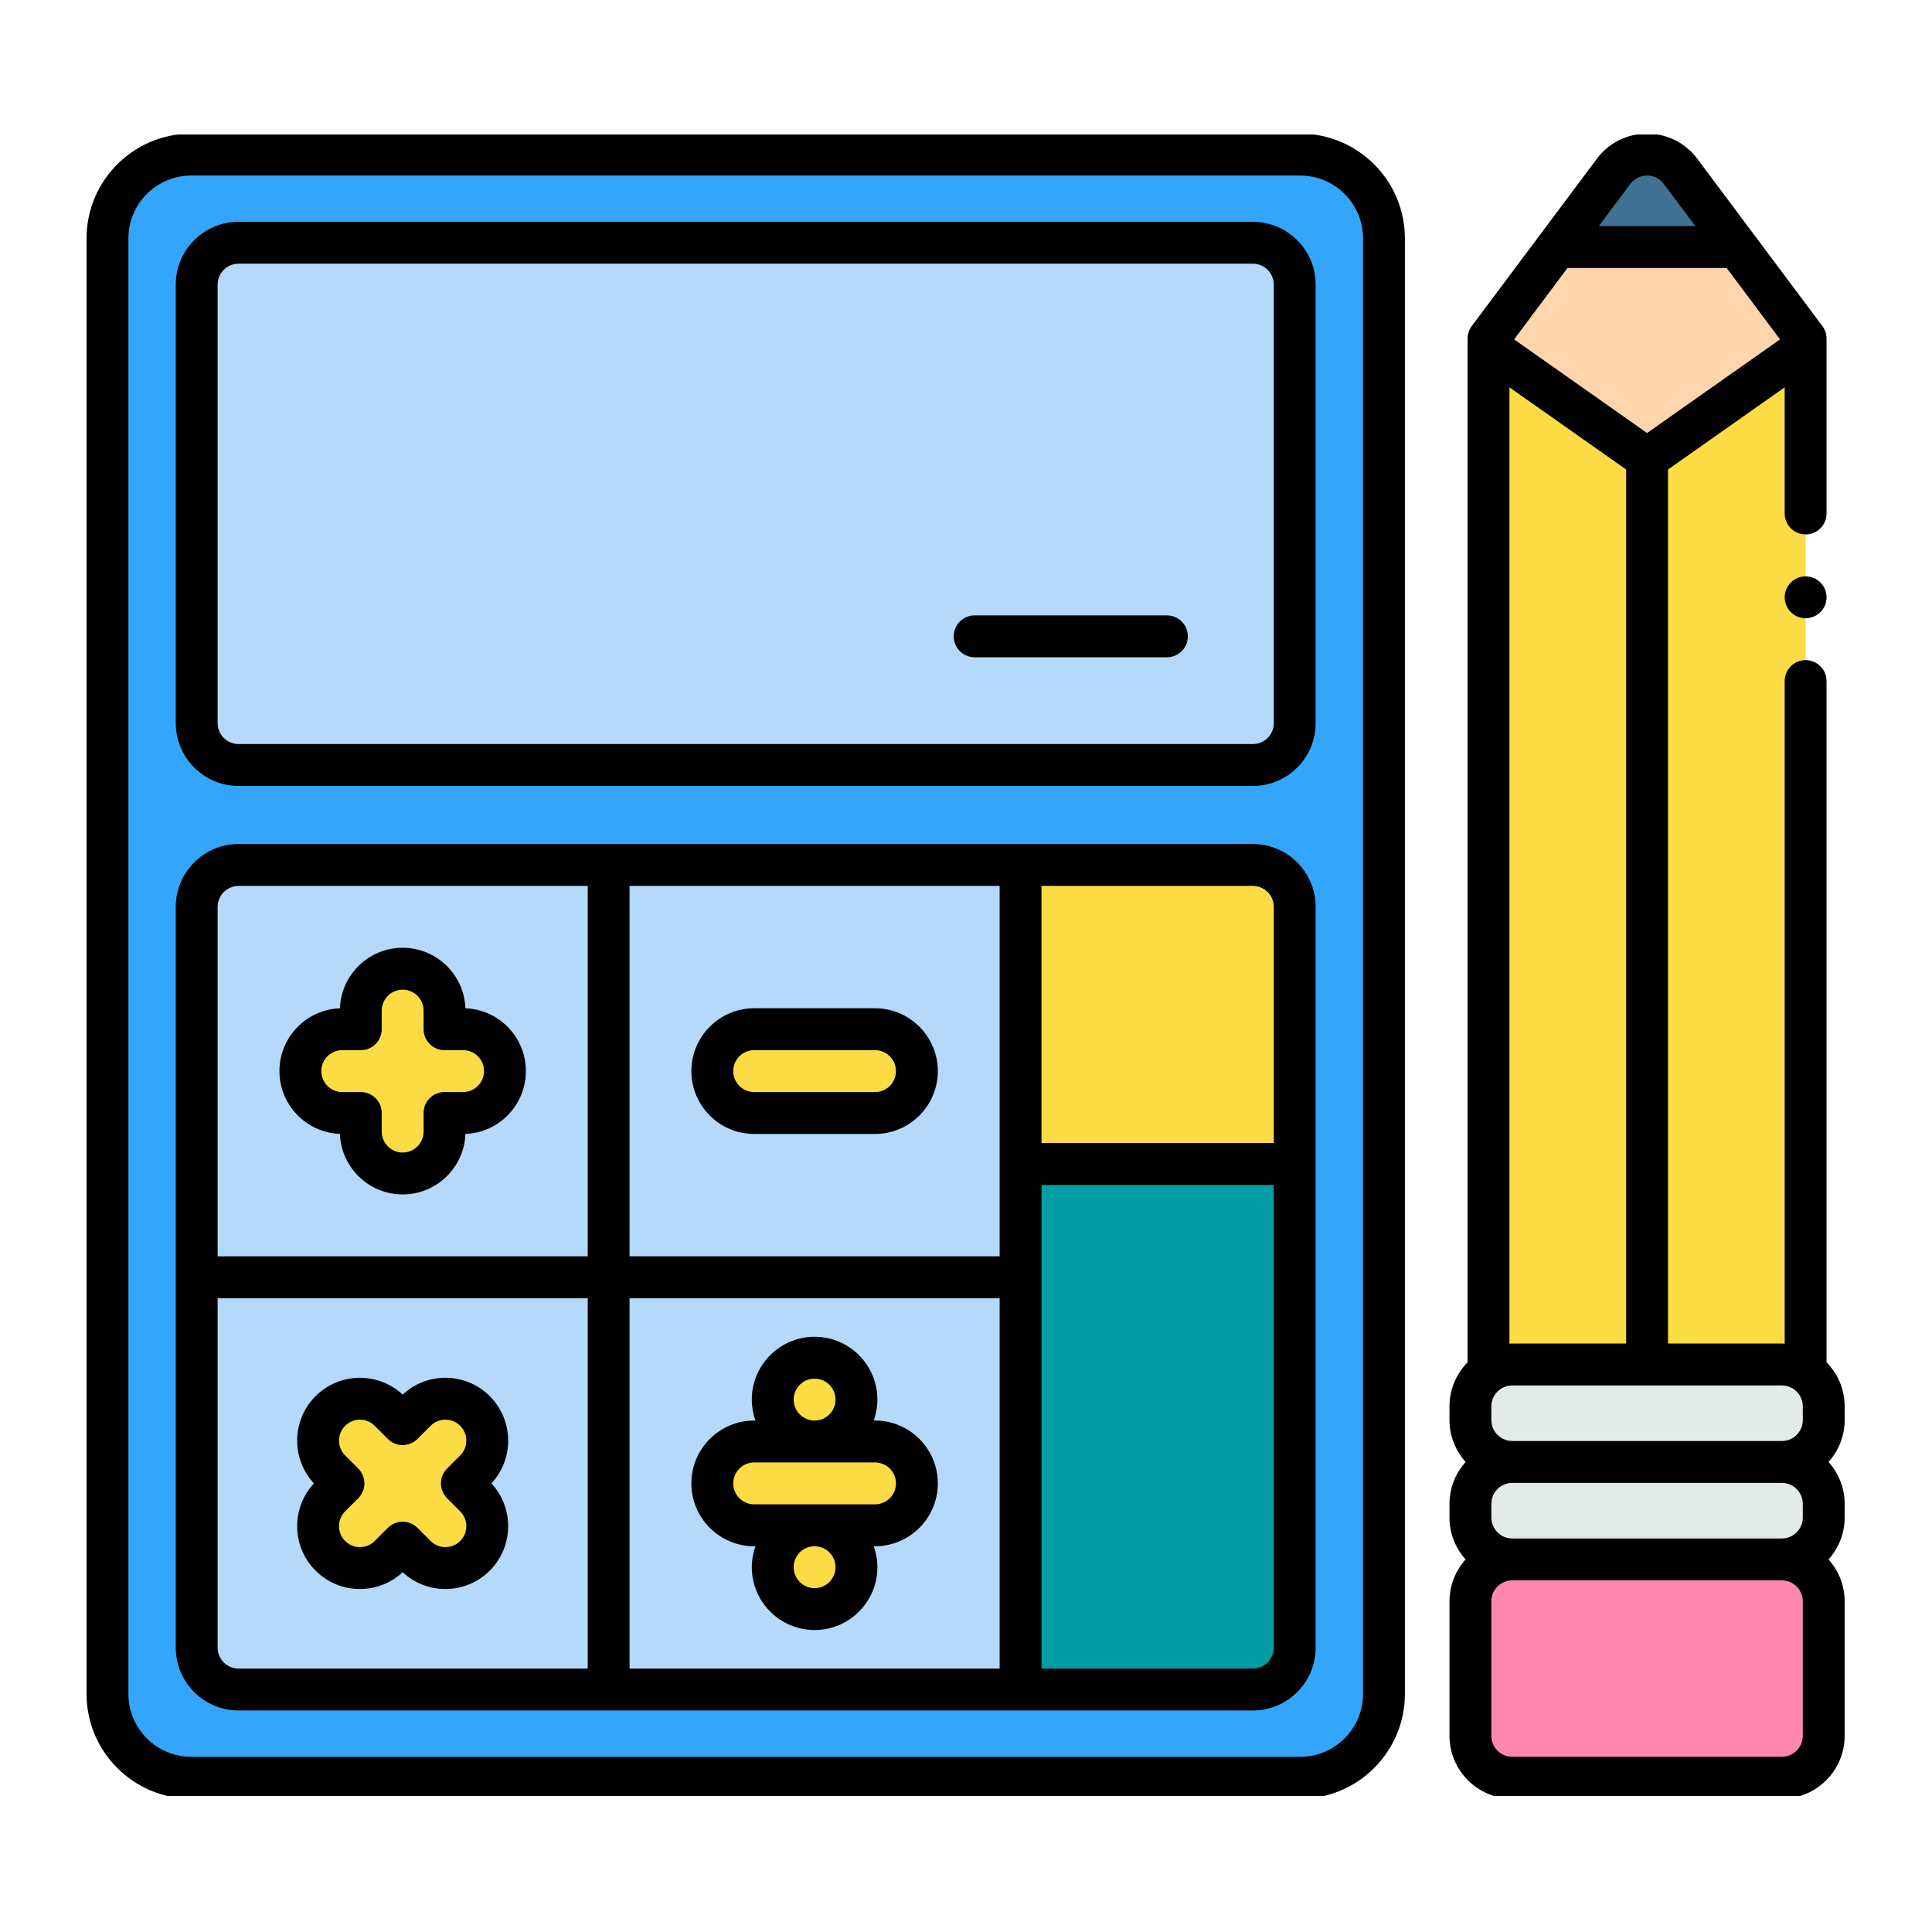 <svg xmlns="http://www.w3.org/2000/svg" xmlns:xlink="http://www.w3.org/1999/xlink" width="500" zoomAndPan="magnify" viewBox="0 0 375 375" height="500" preserveAspectRatio="xMidYMid meet" version="1.0"><defs><clipPath id="f00850331c"><path d="M 281 26.109 L 358.047 26.109 L 358.047 348.609 L 281 348.609 Z M 281 26.109 " clip-rule="nonzero"/></clipPath><clipPath id="01eb0e713c"><path d="M 16.797 26.109 L 273 26.109 L 273 348.609 L 16.797 348.609 Z M 16.797 26.109 " clip-rule="nonzero"/></clipPath></defs><path fill="#fcdc45" d="M 293.531 264.848 L 345.859 264.848 C 347.57 264.848 349.16 265.379 350.469 266.285 L 350.469 65.727 L 326.203 33.27 C 322.953 28.922 316.441 28.922 313.191 33.27 L 288.922 65.727 L 288.922 266.285 C 290.234 265.379 291.82 264.848 293.535 264.848 Z M 293.531 264.848 " fill-opacity="1" fill-rule="nonzero"/><path fill="#ff86af" d="M 293.531 302.684 L 345.859 302.684 C 346.395 302.684 346.922 302.734 347.445 302.84 C 347.969 302.941 348.477 303.098 348.969 303.301 C 349.461 303.508 349.93 303.758 350.375 304.055 C 350.816 304.352 351.227 304.688 351.605 305.066 C 351.98 305.441 352.32 305.852 352.613 306.297 C 352.91 306.742 353.16 307.211 353.367 307.703 C 353.57 308.195 353.723 308.703 353.828 309.227 C 353.934 309.754 353.984 310.281 353.984 310.816 L 353.984 336.926 C 353.984 337.457 353.934 337.988 353.828 338.512 C 353.723 339.035 353.57 339.543 353.367 340.035 C 353.16 340.527 352.91 340.996 352.613 341.441 C 352.32 341.887 351.98 342.297 351.605 342.676 C 351.227 343.051 350.816 343.391 350.375 343.684 C 349.93 343.98 349.461 344.234 348.969 344.438 C 348.477 344.641 347.969 344.797 347.445 344.898 C 346.922 345.004 346.395 345.055 345.859 345.055 L 293.531 345.055 C 293 345.055 292.469 345.004 291.945 344.898 C 291.422 344.797 290.914 344.641 290.422 344.438 C 289.93 344.234 289.461 343.98 289.02 343.684 C 288.574 343.391 288.164 343.051 287.785 342.676 C 287.41 342.297 287.074 341.887 286.777 341.441 C 286.48 340.996 286.23 340.527 286.027 340.035 C 285.82 339.543 285.668 339.035 285.562 338.512 C 285.461 337.988 285.406 337.457 285.406 336.926 L 285.406 310.816 C 285.406 310.281 285.461 309.754 285.562 309.227 C 285.668 308.703 285.82 308.195 286.027 307.703 C 286.23 307.211 286.48 306.742 286.777 306.297 C 287.074 305.852 287.41 305.441 287.785 305.066 C 288.164 304.688 288.574 304.352 289.02 304.055 C 289.461 303.758 289.93 303.508 290.422 303.301 C 290.914 303.098 291.426 302.941 291.945 302.84 C 292.469 302.734 293 302.684 293.531 302.684 Z M 293.531 302.684 " fill-opacity="1" fill-rule="nonzero"/><path fill="#e3eae8" d="M 293.531 264.848 L 345.859 264.848 C 346.395 264.848 346.922 264.898 347.445 265.004 C 347.969 265.109 348.477 265.262 348.969 265.465 C 349.461 265.672 349.93 265.922 350.375 266.219 C 350.816 266.516 351.227 266.852 351.605 267.23 C 351.98 267.605 352.32 268.016 352.613 268.461 C 352.91 268.906 353.16 269.375 353.367 269.867 C 353.57 270.359 353.723 270.867 353.828 271.395 C 353.934 271.918 353.984 272.445 353.984 272.98 L 353.984 275.633 C 353.984 276.168 353.934 276.695 353.828 277.219 C 353.723 277.742 353.57 278.25 353.367 278.746 C 353.16 279.238 352.91 279.707 352.613 280.152 C 352.32 280.594 351.98 281.004 351.605 281.383 C 351.227 281.762 350.816 282.098 350.375 282.395 C 349.93 282.691 349.461 282.941 348.969 283.145 C 348.477 283.352 347.969 283.504 347.445 283.609 C 346.922 283.711 346.395 283.766 345.859 283.766 L 293.531 283.766 C 293 283.766 292.469 283.711 291.945 283.609 C 291.422 283.504 290.914 283.352 290.422 283.145 C 289.93 282.941 289.461 282.691 289.02 282.395 C 288.574 282.098 288.164 281.762 287.785 281.383 C 287.41 281.004 287.074 280.594 286.777 280.152 C 286.48 279.707 286.23 279.238 286.027 278.746 C 285.82 278.25 285.668 277.742 285.562 277.219 C 285.461 276.695 285.406 276.168 285.406 275.633 L 285.406 272.98 C 285.406 272.445 285.461 271.918 285.562 271.395 C 285.668 270.867 285.82 270.359 286.027 269.867 C 286.23 269.375 286.48 268.906 286.777 268.461 C 287.074 268.016 287.41 267.605 287.785 267.23 C 288.164 266.852 288.574 266.516 289.02 266.219 C 289.461 265.922 289.93 265.672 290.422 265.465 C 290.914 265.262 291.426 265.109 291.945 265.004 C 292.469 264.898 293 264.848 293.531 264.848 Z M 293.531 264.848 " fill-opacity="1" fill-rule="nonzero"/><path fill="#e3eae8" d="M 293.531 283.766 L 345.859 283.766 C 346.395 283.766 346.922 283.816 347.445 283.922 C 347.969 284.023 348.477 284.18 348.969 284.383 C 349.461 284.59 349.93 284.84 350.375 285.137 C 350.816 285.434 351.227 285.77 351.605 286.145 C 351.98 286.523 352.32 286.934 352.613 287.379 C 352.91 287.824 353.16 288.293 353.367 288.785 C 353.57 289.277 353.723 289.785 353.828 290.309 C 353.934 290.832 353.984 291.363 353.984 291.898 L 353.984 294.551 C 353.984 295.082 353.934 295.613 353.828 296.137 C 353.723 296.66 353.57 297.168 353.367 297.66 C 353.16 298.156 352.91 298.625 352.613 299.066 C 352.32 299.512 351.98 299.922 351.605 300.301 C 351.227 300.676 350.816 301.016 350.375 301.312 C 349.93 301.609 349.461 301.859 348.969 302.062 C 348.477 302.266 347.969 302.422 347.445 302.527 C 346.922 302.629 346.395 302.684 345.859 302.684 L 293.531 302.684 C 293 302.684 292.469 302.629 291.945 302.527 C 291.422 302.422 290.914 302.266 290.422 302.062 C 289.93 301.859 289.461 301.609 289.02 301.312 C 288.574 301.016 288.164 300.676 287.785 300.301 C 287.41 299.922 287.074 299.512 286.777 299.066 C 286.48 298.625 286.23 298.156 286.027 297.66 C 285.82 297.168 285.668 296.66 285.562 296.137 C 285.461 295.613 285.406 295.082 285.406 294.551 L 285.406 291.898 C 285.406 291.363 285.461 290.832 285.562 290.309 C 285.668 289.785 285.82 289.277 286.027 288.785 C 286.23 288.293 286.48 287.824 286.777 287.379 C 287.074 286.934 287.41 286.523 287.785 286.145 C 288.164 285.77 288.574 285.434 289.02 285.137 C 289.461 284.84 289.93 284.59 290.422 284.383 C 290.914 284.18 291.426 284.023 291.945 283.922 C 292.469 283.816 293 283.766 293.531 283.766 Z M 293.531 283.766 " fill-opacity="1" fill-rule="nonzero"/><path fill="#ffd5ae" d="M 326.199 33.27 C 322.949 28.922 316.441 28.922 313.191 33.27 L 288.922 65.727 L 288.922 67.348 L 319.695 89.023 L 350.469 67.348 L 350.469 65.727 L 326.203 33.27 Z M 326.199 33.27 " fill-opacity="1" fill-rule="nonzero"/><path fill="#407195" d="M 302.875 47.949 L 336.516 47.949 C 336.516 47.949 336.707 47.879 337.027 47.75 L 326.203 33.27 C 322.953 28.922 316.441 28.922 313.191 33.27 L 302.434 47.656 C 302.715 47.848 302.879 47.949 302.879 47.949 Z M 302.875 47.949 " fill-opacity="1" fill-rule="nonzero"/><path fill="#33a6fb" d="M 37.109 30.008 L 252.375 30.008 C 252.906 30.008 253.438 30.035 253.969 30.086 C 254.496 30.141 255.023 30.219 255.543 30.32 C 256.066 30.426 256.582 30.555 257.09 30.711 C 257.602 30.863 258.102 31.043 258.594 31.246 C 259.086 31.449 259.566 31.68 260.035 31.93 C 260.504 32.18 260.961 32.453 261.402 32.75 C 261.844 33.047 262.273 33.363 262.684 33.699 C 263.094 34.039 263.488 34.395 263.863 34.773 C 264.242 35.148 264.598 35.543 264.938 35.957 C 265.273 36.367 265.59 36.793 265.887 37.238 C 266.18 37.68 266.453 38.137 266.707 38.605 C 266.957 39.078 267.184 39.559 267.387 40.051 C 267.59 40.543 267.77 41.043 267.926 41.551 C 268.078 42.062 268.207 42.578 268.312 43.102 C 268.414 43.621 268.492 44.148 268.547 44.68 C 268.598 45.211 268.625 45.742 268.625 46.273 L 268.625 328.793 C 268.625 329.324 268.598 329.855 268.547 330.387 C 268.492 330.914 268.414 331.441 268.312 331.965 C 268.207 332.488 268.078 333.004 267.926 333.512 C 267.77 334.023 267.59 334.523 267.387 335.016 C 267.184 335.508 266.957 335.988 266.707 336.457 C 266.453 336.93 266.18 337.383 265.887 337.828 C 265.59 338.27 265.273 338.699 264.938 339.109 C 264.598 339.52 264.242 339.914 263.863 340.293 C 263.488 340.668 263.094 341.027 262.684 341.363 C 262.273 341.703 261.844 342.02 261.402 342.316 C 260.961 342.609 260.504 342.883 260.035 343.137 C 259.566 343.387 259.086 343.613 258.594 343.816 C 258.102 344.023 257.602 344.199 257.09 344.355 C 256.582 344.512 256.066 344.641 255.543 344.742 C 255.023 344.848 254.496 344.926 253.969 344.977 C 253.438 345.031 252.906 345.055 252.375 345.055 L 37.109 345.055 C 36.578 345.055 36.047 345.031 35.516 344.977 C 34.988 344.926 34.461 344.848 33.938 344.742 C 33.418 344.641 32.902 344.512 32.391 344.355 C 31.883 344.199 31.383 344.023 30.891 343.816 C 30.398 343.613 29.918 343.387 29.449 343.137 C 28.98 342.883 28.523 342.609 28.082 342.316 C 27.641 342.02 27.211 341.703 26.801 341.363 C 26.391 341.027 25.996 340.668 25.617 340.293 C 25.242 339.914 24.887 339.52 24.547 339.109 C 24.211 338.699 23.895 338.27 23.598 337.828 C 23.301 337.383 23.027 336.93 22.777 336.457 C 22.527 335.988 22.301 335.508 22.098 335.016 C 21.891 334.523 21.715 334.023 21.559 333.512 C 21.406 333.004 21.273 332.488 21.172 331.965 C 21.066 331.441 20.988 330.918 20.938 330.387 C 20.887 329.855 20.859 329.324 20.859 328.793 L 20.859 46.273 C 20.859 45.742 20.887 45.211 20.938 44.68 C 20.988 44.148 21.066 43.621 21.172 43.102 C 21.273 42.578 21.406 42.062 21.559 41.551 C 21.715 41.043 21.891 40.543 22.098 40.051 C 22.301 39.559 22.527 39.078 22.777 38.605 C 23.027 38.137 23.301 37.68 23.598 37.238 C 23.895 36.793 24.211 36.367 24.547 35.957 C 24.887 35.543 25.242 35.148 25.617 34.773 C 25.996 34.395 26.391 34.039 26.801 33.699 C 27.211 33.363 27.641 33.047 28.082 32.75 C 28.523 32.453 28.98 32.18 29.449 31.93 C 29.918 31.68 30.398 31.449 30.891 31.246 C 31.383 31.043 31.883 30.863 32.391 30.711 C 32.902 30.555 33.418 30.426 33.938 30.32 C 34.461 30.219 34.988 30.141 35.516 30.086 C 36.047 30.035 36.578 30.008 37.109 30.008 Z M 37.109 30.008 " fill-opacity="1" fill-rule="nonzero"/><path fill="#b4d9fb" d="M 46.305 47.117 L 243.18 47.117 C 243.711 47.117 244.238 47.168 244.762 47.273 C 245.285 47.375 245.793 47.531 246.289 47.734 C 246.781 47.938 247.25 48.191 247.691 48.488 C 248.137 48.781 248.547 49.121 248.922 49.496 C 249.301 49.875 249.637 50.285 249.934 50.73 C 250.23 51.176 250.48 51.645 250.684 52.137 C 250.891 52.629 251.043 53.137 251.148 53.66 C 251.25 54.184 251.305 54.715 251.305 55.25 L 251.305 140.355 C 251.305 140.891 251.25 141.422 251.148 141.945 C 251.043 142.469 250.891 142.977 250.684 143.469 C 250.48 143.961 250.23 144.43 249.934 144.875 C 249.637 145.32 249.301 145.73 248.922 146.109 C 248.547 146.484 248.137 146.82 247.691 147.117 C 247.25 147.414 246.781 147.668 246.289 147.871 C 245.793 148.074 245.285 148.23 244.762 148.332 C 244.238 148.438 243.711 148.488 243.18 148.488 L 46.305 148.488 C 45.773 148.488 45.242 148.438 44.719 148.332 C 44.195 148.23 43.688 148.074 43.195 147.871 C 42.703 147.668 42.234 147.414 41.793 147.117 C 41.348 146.82 40.938 146.484 40.559 146.109 C 40.184 145.73 39.848 145.32 39.551 144.875 C 39.254 144.43 39.004 143.961 38.801 143.469 C 38.594 142.977 38.441 142.469 38.336 141.945 C 38.23 141.422 38.18 140.891 38.18 140.355 L 38.18 55.25 C 38.18 54.715 38.23 54.184 38.336 53.66 C 38.441 53.137 38.594 52.629 38.801 52.137 C 39.004 51.645 39.254 51.176 39.551 50.73 C 39.848 50.285 40.184 49.875 40.559 49.496 C 40.938 49.121 41.348 48.781 41.793 48.488 C 42.234 48.191 42.703 47.938 43.195 47.734 C 43.688 47.531 44.195 47.375 44.719 47.273 C 45.242 47.168 45.773 47.117 46.305 47.117 Z M 46.305 47.117 " fill-opacity="1" fill-rule="nonzero"/><path fill="#009da2" d="M 46.305 167.887 L 243.18 167.887 C 243.711 167.887 244.238 167.941 244.762 168.043 C 245.285 168.148 245.793 168.301 246.289 168.508 C 246.781 168.711 247.25 168.961 247.691 169.258 C 248.137 169.555 248.547 169.891 248.922 170.27 C 249.301 170.648 249.637 171.059 249.934 171.504 C 250.23 171.945 250.48 172.414 250.684 172.906 C 250.891 173.402 251.043 173.91 251.148 174.434 C 251.25 174.957 251.305 175.484 251.305 176.02 L 251.305 319.805 C 251.305 320.34 251.25 320.867 251.148 321.391 C 251.043 321.914 250.891 322.426 250.684 322.918 C 250.48 323.41 250.23 323.879 249.934 324.324 C 249.637 324.77 249.301 325.18 248.922 325.555 C 248.547 325.934 248.137 326.27 247.691 326.566 C 247.25 326.863 246.781 327.113 246.289 327.32 C 245.793 327.523 245.285 327.676 244.762 327.781 C 244.238 327.887 243.711 327.938 243.18 327.938 L 46.305 327.938 C 45.773 327.938 45.242 327.887 44.719 327.781 C 44.195 327.676 43.688 327.523 43.195 327.32 C 42.703 327.113 42.234 326.863 41.793 326.566 C 41.348 326.27 40.938 325.934 40.559 325.555 C 40.184 325.18 39.848 324.77 39.551 324.324 C 39.254 323.879 39.004 323.41 38.801 322.918 C 38.594 322.426 38.441 321.914 38.336 321.391 C 38.23 320.867 38.18 320.34 38.18 319.805 L 38.18 176.02 C 38.18 175.484 38.23 174.957 38.336 174.434 C 38.441 173.91 38.594 173.402 38.801 172.906 C 39.004 172.414 39.254 171.945 39.551 171.504 C 39.848 171.059 40.184 170.648 40.559 170.27 C 40.938 169.891 41.348 169.555 41.793 169.258 C 42.234 168.961 42.703 168.711 43.195 168.508 C 43.688 168.301 44.195 168.148 44.719 168.043 C 45.242 167.941 45.773 167.887 46.305 167.887 Z M 46.305 167.887 " fill-opacity="1" fill-rule="nonzero"/><path fill="#b4d9fb" d="M 46.305 167.887 L 118.137 167.887 L 118.137 247.914 L 38.18 247.914 L 38.18 176.02 C 38.18 171.531 41.82 167.887 46.305 167.887 Z M 46.305 167.887 " fill-opacity="1" fill-rule="nonzero"/><path fill="#b4d9fb" d="M 118.137 167.887 L 198.09 167.887 L 198.09 247.914 L 118.137 247.914 Z M 118.137 167.887 " fill-opacity="1" fill-rule="nonzero"/><path fill="#fcdc45" d="M 198.09 167.887 L 243.18 167.887 C 247.664 167.887 251.305 171.531 251.305 176.02 L 251.305 225.93 L 198.09 225.93 Z M 198.09 167.887 " fill-opacity="1" fill-rule="nonzero"/><path fill="#b4d9fb" d="M 38.18 247.914 L 118.137 247.914 L 118.137 327.938 L 46.305 327.938 C 41.82 327.938 38.18 324.293 38.18 319.805 Z M 38.18 247.914 " fill-opacity="1" fill-rule="nonzero"/><path fill="#b4d9fb" d="M 118.137 247.914 L 198.09 247.914 L 198.09 327.938 L 118.137 327.938 Z M 118.137 247.914 " fill-opacity="1" fill-rule="nonzero"/><path fill="#fcdc45" d="M 89.887 199.77 L 86.281 199.77 L 86.281 196.16 C 86.281 191.668 82.645 188.027 78.156 188.027 C 73.672 188.027 70.031 191.668 70.031 196.16 L 70.031 199.77 L 66.426 199.77 C 61.938 199.77 58.301 203.41 58.301 207.902 C 58.301 212.391 61.938 216.031 66.426 216.031 L 70.031 216.031 L 70.031 219.641 C 70.031 224.133 73.672 227.773 78.156 227.773 C 82.645 227.773 86.281 224.133 86.281 219.641 L 86.281 216.031 L 89.887 216.031 C 94.375 216.031 98.012 212.391 98.012 207.902 C 98.012 203.41 94.375 199.77 89.887 199.77 Z M 89.887 199.77 " fill-opacity="1" fill-rule="nonzero"/><path fill="#fcdc45" d="M 169.844 216.031 L 146.383 216.031 C 141.895 216.031 138.258 212.391 138.258 207.902 C 138.258 203.41 141.895 199.77 146.383 199.77 L 169.844 199.77 C 174.332 199.77 177.969 203.41 177.969 207.902 C 177.969 212.391 174.332 216.031 169.844 216.031 Z M 169.844 216.031 " fill-opacity="1" fill-rule="nonzero"/><path fill="#fcdc45" d="M 89.648 287.926 L 92.199 285.375 C 95.371 282.195 95.371 277.047 92.199 273.871 C 89.023 270.695 83.879 270.695 80.707 273.871 L 78.156 276.426 L 75.609 273.871 C 72.434 270.695 67.289 270.699 64.117 273.871 C 60.945 277.047 60.945 282.195 64.117 285.375 L 66.668 287.926 L 64.117 290.477 C 60.945 293.652 60.945 298.805 64.117 301.98 C 65.703 303.566 67.781 304.359 69.863 304.359 C 71.941 304.359 74.02 303.566 75.605 301.98 L 78.156 299.426 L 80.707 301.98 C 82.293 303.566 84.371 304.359 86.453 304.359 C 88.531 304.359 90.609 303.566 92.195 301.98 C 95.371 298.805 95.371 293.652 92.195 290.477 Z M 89.648 287.926 " fill-opacity="1" fill-rule="nonzero"/><path fill="#fcdc45" d="M 169.844 296.059 L 146.383 296.059 C 141.895 296.059 138.258 292.418 138.258 287.926 C 138.258 283.434 141.895 279.793 146.383 279.793 L 169.844 279.793 C 174.332 279.793 177.969 283.434 177.969 287.926 C 177.969 292.418 174.332 296.059 169.844 296.059 Z M 169.844 296.059 " fill-opacity="1" fill-rule="nonzero"/><path fill="#fcdc45" d="M 166.238 271.66 C 166.238 272.195 166.184 272.723 166.082 273.246 C 165.977 273.77 165.824 274.281 165.617 274.773 C 165.414 275.266 165.164 275.734 164.867 276.18 C 164.57 276.625 164.234 277.035 163.855 277.41 C 163.48 277.789 163.07 278.125 162.625 278.422 C 162.184 278.719 161.715 278.969 161.223 279.176 C 160.73 279.379 160.219 279.531 159.695 279.637 C 159.176 279.742 158.645 279.793 158.113 279.793 C 157.578 279.793 157.051 279.742 156.527 279.637 C 156.004 279.531 155.496 279.379 155.004 279.176 C 154.512 278.969 154.043 278.719 153.598 278.422 C 153.156 278.125 152.742 277.789 152.367 277.41 C 151.988 277.035 151.652 276.625 151.355 276.18 C 151.059 275.734 150.809 275.266 150.605 274.773 C 150.402 274.281 150.246 273.77 150.145 273.246 C 150.039 272.723 149.988 272.195 149.988 271.66 C 149.988 271.129 150.039 270.598 150.145 270.074 C 150.246 269.551 150.402 269.043 150.605 268.551 C 150.809 268.055 151.059 267.586 151.355 267.145 C 151.652 266.699 151.988 266.289 152.367 265.91 C 152.742 265.535 153.156 265.195 153.598 264.898 C 154.043 264.602 154.512 264.352 155.004 264.148 C 155.496 263.945 156.004 263.789 156.527 263.684 C 157.051 263.582 157.578 263.527 158.113 263.527 C 158.645 263.527 159.176 263.582 159.695 263.684 C 160.219 263.789 160.73 263.945 161.223 264.148 C 161.715 264.352 162.184 264.602 162.625 264.898 C 163.07 265.195 163.48 265.535 163.855 265.91 C 164.234 266.289 164.57 266.699 164.867 267.145 C 165.164 267.586 165.414 268.055 165.617 268.551 C 165.824 269.043 165.977 269.551 166.082 270.074 C 166.184 270.598 166.238 271.129 166.238 271.66 Z M 166.238 271.66 " fill-opacity="1" fill-rule="nonzero"/><path fill="#fcdc45" d="M 166.238 304.191 C 166.238 304.723 166.184 305.254 166.082 305.777 C 165.977 306.301 165.824 306.809 165.617 307.301 C 165.414 307.797 165.164 308.266 164.867 308.707 C 164.57 309.152 164.234 309.562 163.855 309.941 C 163.48 310.316 163.07 310.656 162.625 310.953 C 162.184 311.25 161.715 311.5 161.223 311.703 C 160.73 311.906 160.219 312.062 159.695 312.164 C 159.176 312.27 158.645 312.32 158.113 312.32 C 157.578 312.32 157.051 312.27 156.527 312.164 C 156.004 312.062 155.496 311.906 155.004 311.703 C 154.512 311.5 154.043 311.25 153.598 310.953 C 153.156 310.656 152.742 310.316 152.367 309.941 C 151.988 309.562 151.652 309.152 151.355 308.707 C 151.059 308.266 150.809 307.797 150.605 307.301 C 150.402 306.809 150.246 306.301 150.145 305.777 C 150.039 305.254 149.988 304.723 149.988 304.191 C 149.988 303.656 150.039 303.129 150.145 302.602 C 150.246 302.078 150.402 301.57 150.605 301.078 C 150.809 300.586 151.059 300.117 151.355 299.672 C 151.652 299.227 151.988 298.816 152.367 298.441 C 152.742 298.062 153.156 297.727 153.598 297.43 C 154.043 297.133 154.512 296.883 155.004 296.676 C 155.496 296.473 156.004 296.316 156.527 296.215 C 157.051 296.109 157.578 296.059 158.113 296.059 C 158.645 296.059 159.176 296.109 159.695 296.215 C 160.219 296.316 160.73 296.473 161.223 296.676 C 161.715 296.883 162.184 297.133 162.625 297.43 C 163.07 297.727 163.48 298.062 163.855 298.441 C 164.234 298.816 164.57 299.227 164.867 299.672 C 165.164 300.117 165.414 300.586 165.617 301.078 C 165.824 301.57 165.977 302.078 166.082 302.602 C 166.184 303.129 166.238 303.656 166.238 304.191 Z M 166.238 304.191 " fill-opacity="1" fill-rule="nonzero"/><g clip-path="url(#f00850331c)"><path fill="#000000" d="M 358.047 272.98 C 358.047 269.648 356.703 266.625 354.531 264.422 L 354.531 132.199 C 354.531 129.953 352.715 128.133 350.469 128.133 C 348.227 128.133 346.406 129.953 346.406 132.199 L 346.406 260.809 C 346.227 260.801 346.043 260.781 345.859 260.781 L 323.758 260.781 L 323.758 91.133 L 346.406 75.18 L 346.406 99.668 C 346.406 101.914 348.227 103.734 350.469 103.734 C 352.711 103.734 354.531 101.914 354.531 99.668 L 354.531 65.727 C 354.531 64.848 354.246 63.996 353.723 63.289 L 329.453 30.832 C 327.129 27.727 323.574 25.941 319.695 25.941 C 315.82 25.941 312.262 27.727 309.938 30.832 L 285.668 63.289 C 285.145 63.996 284.859 64.848 284.859 65.727 L 284.859 264.422 C 282.688 266.625 281.344 269.648 281.344 272.98 L 281.344 275.633 C 281.344 278.758 282.535 281.605 284.473 283.766 C 282.535 285.926 281.344 288.77 281.344 291.898 L 281.344 294.551 C 281.344 297.676 282.535 300.523 284.473 302.684 C 282.535 304.844 281.344 307.688 281.344 310.816 L 281.344 336.926 C 281.344 343.648 286.812 349.121 293.531 349.121 L 345.859 349.121 C 352.578 349.121 358.047 343.648 358.047 336.926 L 358.047 310.816 C 358.047 307.688 356.855 304.844 354.918 302.684 C 356.855 300.523 358.047 297.676 358.047 294.551 L 358.047 291.898 C 358.047 288.77 356.855 285.926 354.918 283.766 C 356.855 281.605 358.047 278.758 358.047 275.633 Z M 349.922 272.98 L 349.922 275.633 C 349.922 277.875 348.102 279.699 345.859 279.699 L 293.531 279.699 C 291.293 279.699 289.469 277.875 289.469 275.633 L 289.469 272.98 C 289.469 270.738 291.293 268.914 293.531 268.914 L 345.859 268.914 C 348.102 268.914 349.922 270.738 349.922 272.98 Z M 349.922 291.898 L 349.922 294.551 C 349.922 296.793 348.102 298.617 345.859 298.617 L 293.531 298.617 C 291.293 298.617 289.469 296.793 289.469 294.551 L 289.469 291.898 C 289.469 289.656 291.293 287.832 293.531 287.832 L 345.859 287.832 C 348.102 287.832 349.922 289.656 349.922 291.898 Z M 293.531 260.781 C 293.348 260.781 293.168 260.801 292.984 260.809 L 292.984 75.18 L 315.633 91.133 L 315.633 260.781 Z M 345.504 65.875 L 319.695 84.051 L 293.887 65.875 L 304.246 52.016 L 335.145 52.016 Z M 316.441 35.707 C 317.219 34.668 318.402 34.074 319.695 34.074 C 320.988 34.074 322.172 34.668 322.949 35.707 L 329.062 43.883 L 310.328 43.883 Z M 349.922 336.926 C 349.922 339.168 348.098 340.988 345.859 340.988 L 293.531 340.988 C 291.293 340.988 289.469 339.168 289.469 336.926 L 289.469 310.816 C 289.469 308.574 291.293 306.75 293.531 306.75 L 345.859 306.75 C 348.098 306.75 349.922 308.574 349.922 310.816 Z M 349.922 336.926 " fill-opacity="1" fill-rule="nonzero"/></g><g clip-path="url(#01eb0e713c)"><path fill="#000000" d="M 252.375 25.941 L 37.109 25.941 C 25.91 25.941 16.797 35.062 16.797 46.273 L 16.797 328.793 C 16.797 340 25.91 349.121 37.109 349.121 L 252.375 349.121 C 263.574 349.121 272.688 340 272.688 328.793 L 272.688 46.273 C 272.688 35.062 263.574 25.941 252.375 25.941 Z M 264.562 328.793 C 264.562 335.52 259.094 340.992 252.375 340.992 L 37.109 340.992 C 30.391 340.992 24.922 335.52 24.922 328.793 L 24.922 46.273 C 24.922 39.547 30.391 34.074 37.109 34.074 L 252.375 34.074 C 259.094 34.074 264.562 39.547 264.562 46.273 Z M 264.562 328.793 " fill-opacity="1" fill-rule="nonzero"/></g><path fill="#000000" d="M 243.18 43.051 L 46.305 43.051 C 39.586 43.051 34.117 48.52 34.117 55.246 L 34.117 140.355 C 34.117 147.082 39.586 152.555 46.305 152.555 L 243.18 152.555 C 249.898 152.555 255.367 147.082 255.367 140.355 L 255.367 55.246 C 255.367 48.52 249.898 43.051 243.18 43.051 Z M 247.242 140.355 C 247.242 142.602 245.418 144.422 243.18 144.422 L 46.305 144.422 C 44.066 144.422 42.242 142.602 42.242 140.355 L 42.242 55.246 C 42.242 53.004 44.066 51.18 46.305 51.18 L 243.18 51.18 C 245.418 51.18 247.242 53.004 247.242 55.246 Z M 247.242 140.355 " fill-opacity="1" fill-rule="nonzero"/><path fill="#000000" d="M 243.18 163.82 L 46.305 163.82 C 39.586 163.82 34.117 169.293 34.117 176.02 L 34.117 319.805 C 34.117 326.531 39.586 332.004 46.305 332.004 L 243.18 332.004 C 249.898 332.004 255.367 326.531 255.367 319.805 L 255.367 176.02 C 255.367 169.293 249.898 163.82 243.18 163.82 Z M 247.242 176.02 L 247.242 221.863 L 202.152 221.863 L 202.152 171.953 L 243.18 171.953 C 245.418 171.953 247.242 173.777 247.242 176.02 Z M 122.199 251.98 L 194.027 251.98 L 194.027 323.871 L 122.199 323.871 Z M 194.027 243.848 L 122.199 243.848 L 122.199 171.953 L 194.027 171.953 Z M 46.305 171.953 L 114.074 171.953 L 114.074 243.848 L 42.242 243.848 L 42.242 176.02 C 42.242 173.777 44.066 171.953 46.305 171.953 Z M 42.242 319.805 L 42.242 251.98 L 114.074 251.98 L 114.074 323.871 L 46.305 323.871 C 44.066 323.871 42.242 322.047 42.242 319.805 Z M 243.18 323.871 L 202.152 323.871 L 202.152 229.996 L 247.242 229.996 L 247.242 319.805 C 247.242 322.047 245.418 323.871 243.18 323.871 Z M 243.18 323.871 " fill-opacity="1" fill-rule="nonzero"/><path fill="#000000" d="M 226.5 119.449 L 189.18 119.449 C 186.938 119.449 185.117 121.27 185.117 123.512 C 185.117 125.758 186.938 127.578 189.18 127.578 L 226.5 127.578 C 228.742 127.578 230.562 125.758 230.562 123.512 C 230.562 121.27 228.742 119.449 226.5 119.449 Z M 226.5 119.449 " fill-opacity="1" fill-rule="nonzero"/><path fill="#000000" d="M 65.98 220.09 C 66.215 226.609 71.59 231.84 78.156 231.84 C 84.727 231.84 90.102 226.609 90.336 220.09 C 96.852 219.852 102.074 214.477 102.074 207.898 C 102.074 201.324 96.852 195.949 90.336 195.711 C 90.102 189.191 84.727 183.961 78.156 183.961 C 71.59 183.961 66.215 189.191 65.98 195.711 C 59.465 195.949 54.238 201.324 54.238 207.898 C 54.238 214.477 59.465 219.852 65.98 220.09 Z M 66.426 203.836 L 70.031 203.836 C 72.277 203.836 74.094 202.012 74.094 199.77 L 74.094 196.16 C 74.094 193.918 75.918 192.094 78.156 192.094 C 80.398 192.094 82.219 193.918 82.219 196.16 L 82.219 199.77 C 82.219 202.012 84.039 203.836 86.281 203.836 L 89.887 203.836 C 92.129 203.836 93.949 205.656 93.949 207.898 C 93.949 210.145 92.129 211.965 89.887 211.965 L 86.281 211.965 C 84.039 211.965 82.219 213.789 82.219 216.031 L 82.219 219.641 C 82.219 221.883 80.398 223.707 78.156 223.707 C 75.918 223.707 74.094 221.883 74.094 219.641 L 74.094 216.031 C 74.094 213.789 72.277 211.965 70.031 211.965 L 66.426 211.965 C 64.188 211.965 62.363 210.145 62.363 207.898 C 62.363 205.656 64.188 203.836 66.426 203.836 Z M 66.426 203.836 " fill-opacity="1" fill-rule="nonzero"/><path fill="#000000" d="M 146.383 220.098 L 169.844 220.098 C 176.562 220.098 182.031 214.629 182.031 207.902 C 182.031 201.176 176.562 195.703 169.844 195.703 L 146.383 195.703 C 139.66 195.703 134.195 201.176 134.195 207.902 C 134.195 214.629 139.66 220.098 146.383 220.098 Z M 146.383 203.836 L 169.844 203.836 C 172.082 203.836 173.906 205.66 173.906 207.902 C 173.906 210.145 172.082 211.969 169.844 211.969 L 146.383 211.969 C 144.141 211.969 142.32 210.145 142.32 207.902 C 142.32 205.66 144.141 203.836 146.383 203.836 Z M 146.383 203.836 " fill-opacity="1" fill-rule="nonzero"/><path fill="#000000" d="M 95.383 287.926 C 99.82 283.148 99.715 275.648 95.07 270.996 C 90.426 266.348 82.93 266.246 78.156 270.688 C 73.383 266.246 65.891 266.348 61.242 271 C 56.598 275.648 56.496 283.148 60.934 287.926 C 56.496 292.703 56.598 300.203 61.246 304.855 C 63.547 307.156 66.605 308.426 69.863 308.426 C 72.969 308.426 75.895 307.273 78.156 305.164 C 80.418 307.273 83.348 308.426 86.453 308.426 C 89.707 308.426 92.766 307.156 95.07 304.855 C 99.715 300.203 99.82 292.703 95.383 287.926 Z M 86.773 290.801 L 89.324 293.352 C 90.91 294.938 90.91 297.52 89.324 299.102 C 88.559 299.871 87.535 300.293 86.453 300.293 C 85.367 300.293 84.348 299.871 83.578 299.102 L 81.027 296.551 C 80.234 295.758 79.195 295.359 78.156 295.359 C 77.117 295.359 76.078 295.758 75.285 296.551 L 72.734 299.102 C 71.969 299.871 70.945 300.293 69.863 300.293 C 68.777 300.293 67.758 299.871 66.988 299.102 C 65.406 297.516 65.406 294.938 66.988 293.352 L 69.539 290.801 C 70.301 290.039 70.73 289.004 70.73 287.926 C 70.73 286.848 70.301 285.812 69.539 285.051 L 66.992 282.496 C 65.406 280.91 65.406 278.332 66.988 276.746 C 68.574 275.16 71.148 275.16 72.734 276.746 L 75.285 279.297 C 76.047 280.062 77.078 280.488 78.156 280.488 C 79.234 280.488 80.27 280.062 81.031 279.301 L 83.582 276.746 C 85.164 275.16 87.742 275.164 89.324 276.746 C 90.91 278.332 90.91 280.914 89.324 282.496 L 86.773 285.051 C 86.012 285.812 85.586 286.848 85.586 287.926 C 85.586 289.004 86.012 290.039 86.773 290.801 Z M 86.773 290.801 " fill-opacity="1" fill-rule="nonzero"/><path fill="#000000" d="M 182.031 287.926 C 182.031 281.199 176.562 275.727 169.844 275.727 L 169.59 275.727 C 170.039 274.453 170.301 273.09 170.301 271.66 C 170.301 264.934 164.832 259.465 158.113 259.465 C 151.391 259.465 145.926 264.934 145.926 271.66 C 145.926 273.09 146.184 274.453 146.637 275.727 L 146.383 275.727 C 139.66 275.727 134.195 281.199 134.195 287.926 C 134.195 294.652 139.66 300.125 146.383 300.125 L 146.637 300.125 C 146.184 301.398 145.926 302.762 145.926 304.191 C 145.926 310.914 151.391 316.387 158.113 316.387 C 164.832 316.387 170.301 310.914 170.301 304.191 C 170.301 302.762 170.039 301.398 169.59 300.125 L 169.844 300.125 C 176.562 300.125 182.031 294.652 182.031 287.926 Z M 154.051 271.66 C 154.051 269.418 155.871 267.594 158.113 267.594 C 160.352 267.594 162.176 269.418 162.176 271.66 C 162.176 273.902 160.352 275.727 158.113 275.727 C 155.871 275.727 154.051 273.902 154.051 271.66 Z M 142.32 287.926 C 142.32 285.684 144.141 283.859 146.383 283.859 L 169.844 283.859 C 172.082 283.859 173.906 285.684 173.906 287.926 C 173.906 290.168 172.082 291.992 169.844 291.992 L 146.383 291.992 C 144.141 291.992 142.32 290.168 142.32 287.926 Z M 162.176 304.191 C 162.176 306.434 160.352 308.258 158.113 308.258 C 155.871 308.258 154.051 306.434 154.051 304.191 C 154.051 301.949 155.871 300.125 158.113 300.125 C 160.352 300.125 162.176 301.949 162.176 304.191 Z M 162.176 304.191 " fill-opacity="1" fill-rule="nonzero"/><path fill="#000000" d="M 354.531 115.934 C 354.531 116.203 354.508 116.465 354.453 116.727 C 354.402 116.988 354.324 117.242 354.223 117.492 C 354.121 117.738 353.996 117.973 353.848 118.191 C 353.699 118.414 353.531 118.621 353.344 118.809 C 353.152 119 352.949 119.168 352.727 119.316 C 352.504 119.465 352.27 119.59 352.023 119.691 C 351.777 119.793 351.523 119.871 351.262 119.922 C 351 119.973 350.738 120 350.469 120 C 350.203 120 349.938 119.973 349.676 119.922 C 349.414 119.871 349.16 119.793 348.914 119.691 C 348.668 119.59 348.434 119.465 348.215 119.316 C 347.992 119.168 347.785 119 347.598 118.809 C 347.41 118.621 347.242 118.414 347.094 118.191 C 346.945 117.973 346.82 117.738 346.719 117.492 C 346.613 117.242 346.539 116.988 346.484 116.727 C 346.434 116.465 346.406 116.203 346.406 115.934 C 346.406 115.668 346.434 115.402 346.484 115.141 C 346.539 114.879 346.613 114.625 346.719 114.379 C 346.82 114.133 346.945 113.898 347.094 113.676 C 347.242 113.453 347.41 113.246 347.598 113.059 C 347.785 112.871 347.992 112.703 348.215 112.555 C 348.434 112.406 348.668 112.281 348.914 112.18 C 349.16 112.074 349.414 112 349.676 111.945 C 349.938 111.895 350.203 111.867 350.469 111.867 C 350.738 111.867 351 111.895 351.262 111.945 C 351.523 112 351.777 112.074 352.023 112.18 C 352.27 112.281 352.504 112.406 352.727 112.555 C 352.949 112.703 353.152 112.871 353.344 113.059 C 353.531 113.246 353.699 113.453 353.848 113.676 C 353.996 113.898 354.121 114.133 354.223 114.379 C 354.324 114.625 354.402 114.879 354.453 115.141 C 354.508 115.402 354.531 115.668 354.531 115.934 Z M 354.531 115.934 " fill-opacity="1" fill-rule="nonzero"/></svg>